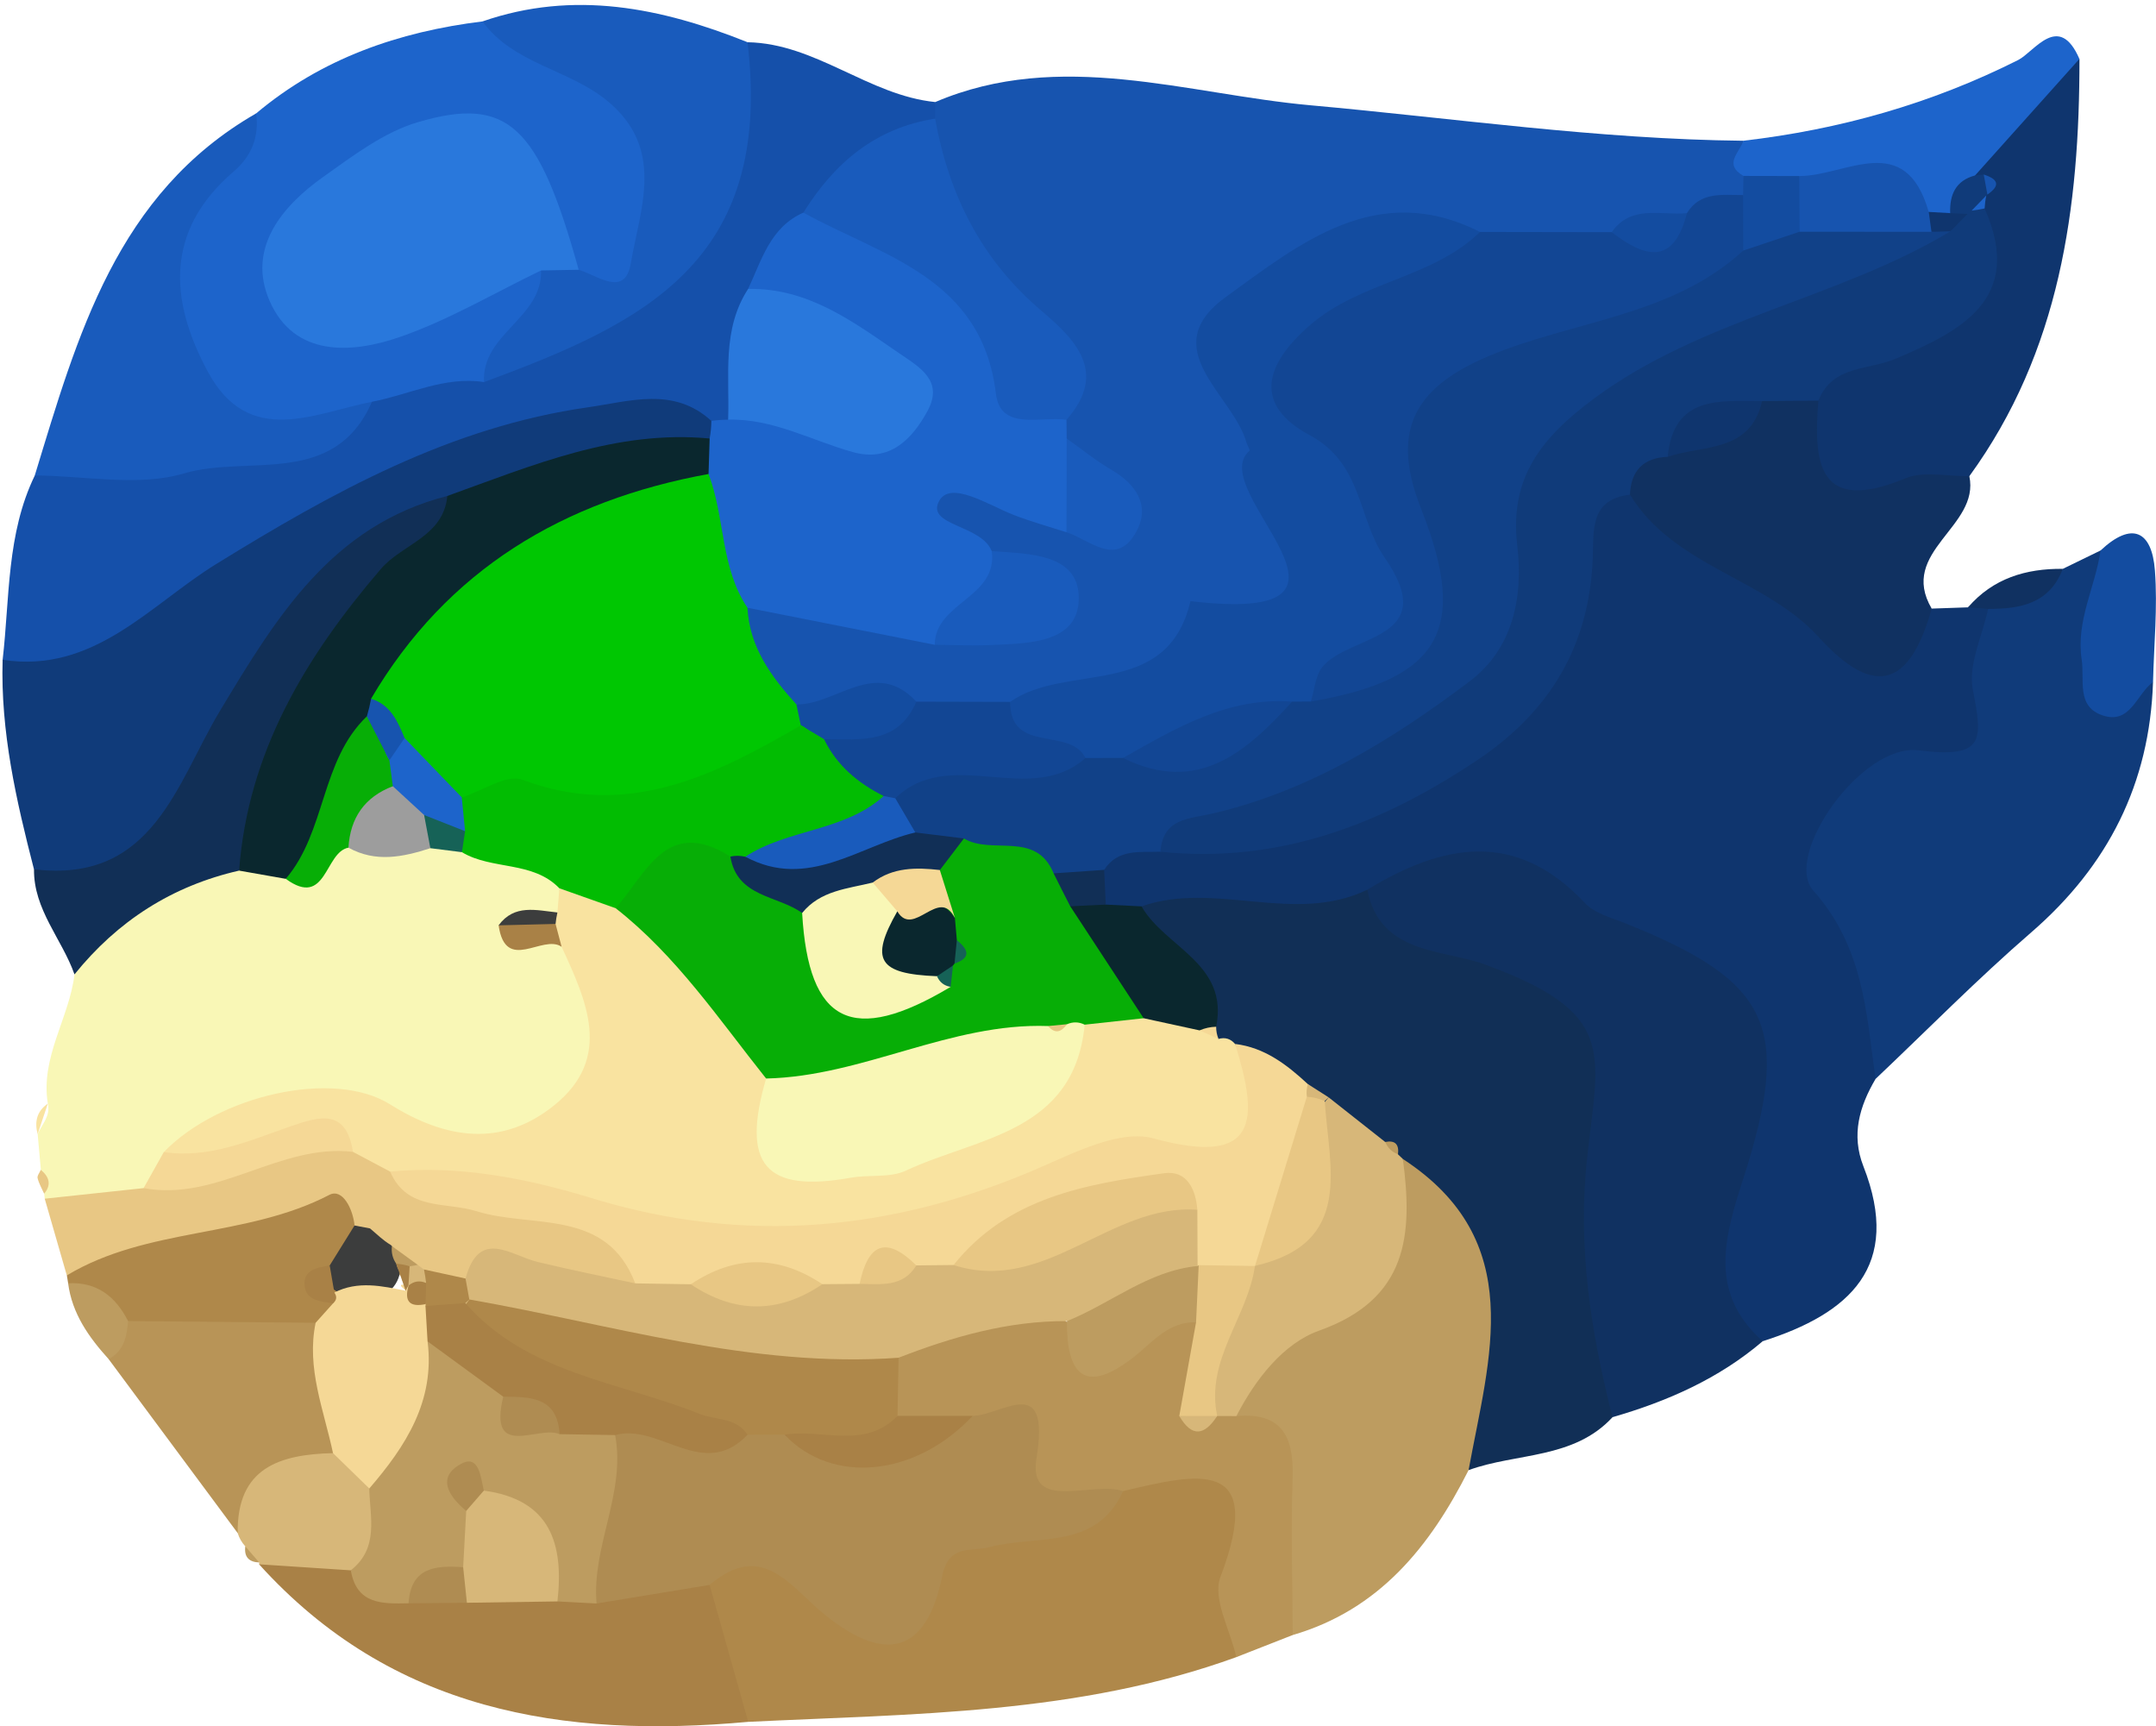 <?xml version="1.0" encoding="utf-8"?>
<!-- Generator: Adobe Illustrator 23.1.0, SVG Export Plug-In . SVG Version: 6.00 Build 0)  -->
<svg version="1.1" id="Calque_1" xmlns="http://www.w3.org/2000/svg" xmlns:xlink="http://www.w3.org/1999/xlink" x="0px" y="0px"
	 viewBox="0 0 1125 900.57" style="enable-background:new 0 0 1125 900.57;" xml:space="preserve">
<style type="text/css">
	.st0{fill:#0F356E;}
	.st1{fill:#1754AF;}
	.st2{fill:#F9F7B6;}
	.st3{fill:#112F56;}
	.st4{fill:#103161;}
	.st5{fill:#1550AA;}
	.st6{fill:#103B7A;}
	.st7{fill:#1D64CB;}
	.st8{fill:#AF884A;}
	.st9{fill:#BD9C60;}
	.st10{fill:#B89457;}
	.st11{fill:#A98146;}
	.st12{fill:#195BBC;}
	.st13{fill:#E8C784;}
	.st14{fill:#D7B779;}
	.st15{fill:#134CA0;}
	.st16{fill:#F9E3A0;}
	.st17{fill:#114188;}
	.st18{fill:#0A272E;}
	.st19{fill:#00C702;}
	.st20{fill:#124694;}
	.st21{fill:#02BC02;}
	.st22{fill:#07AE06;}
	.st23{fill:#F5D896;}
	.st24{fill:#9D9D9D;}
	.st25{fill:#3C3D3D;}
	.st26{fill:#166257;}
	.st27{fill:#2978DC;}
	.st28{fill:#AF8C52;}
</style>
<g>
	<g>
		<path class="st0" d="M1007.95,317.5c6.32-0.22,12.64-0.43,18.96-0.65c3.86-3.59,8-3.77,12.38-1.03
			c12.12,63.9,9.38,69.8-43.34,93.25c-36.82,16.38-46.2,40.44-23.89,71.36c19.72,27.32,17.28,53.96,6.6,82.45
			c-8.41,14.31-12.77,29.15-6.34,45.57c20.42,52.2-7.18,76.84-52.5,91.25c-30.32-1.9-28.63-25.75-30.3-45.95
			c-1.5-18.17,6.51-35.12,10.61-52.57c14.58-62,4.34-78.98-52.53-107.45c-42.62-21.33-82.37-49.45-131.76-19.3
			c-39.06,17.22-79.82,4.43-119.76,6.97c-8.19,0.39-15.79-1.25-22.36-6.47c-4.6-7.26-5.45-15.03-3.29-23.25
			c6.32-14.25,19.15-17.47,32.73-19.42c44.98,2.86,87.45-5.85,127.62-26.76c47.37-24.67,82.86-57.75,87.84-114.92
			c1.39-16.01,2.55-33.66,23.79-37.86c39.43,15.12,73.19,40.23,106.08,65.5C971.01,335.53,988.32,335.15,1007.95,317.5z"/>
		<path class="st1" d="M488.02,53.24c65.29-27.83,131.27-4.13,195.77,1.68c75.26,6.78,150.13,17.75,225.93,18.51
			c3.4,7.7-3.7,16.85,3.33,24.14c-1.07,4.21-3.44,7.42-6.93,9.91c-9.64,5.43-20.04,8.81-30.46,12.27
			c-13.63,3.56-27.23,7.12-40.83,10.83c-19.78,4-39.54,3.86-59.27-0.08c-24.2-8.32-47.86-6-71.66,2.57
			c-57.66,20.76-64.75,35.29-43.52,92.36c3.99,10.73,5.33,22.32,9.69,32.78c15.02,36.02,18.04,57.3-31.24,75.71
			c-36.8,13.75-72.42,33.55-111.94,42.69c-15.01,2.35-29.92,1.88-44.76-1.16c-21.76-9.85-44.39,2.04-66.41-2.49
			c-23.96-12.1-37.8-29.07-27.56-57.53c33.34-16.16,64.25,3.04,96.2,6.63c9.37,1.12,18.92,2.69,28.31,1.56
			c10.16-1.23,26.18,2.41,26.21-12.66c0.03-12.56-16.65-11.67-25.79-17.03c-5.9-2.51-11.69-5.18-16.83-8.91
			c-8.78-6.37-22.32-12.78-16.97-25.01c5.85-13.38,21.07-11.76,33.85-9.38c14.13,2.64,26.82,9.64,40.23,14.22
			c7.27,1.46,15.99,7.64,21.52,0.43c3.81-4.96-3.07-11.13-7.3-15.62c-5.33-5.66-10.76-11.21-14.36-18.27
			c-1.57-4.25-2.3-8.62-2.38-13.12c4.33-25.64-10.09-42.65-26.46-59.24c-25.74-26.06-43.45-56.11-43.51-94.19
			C482.34,60.41,484.74,56.55,488.02,53.24z"/>
		<path class="st2" d="M24.96,575.76c-3.97-24.25,11.16-44.56,13.92-67.43c8.8-45.14,46.38-53.2,82.03-63.79
			c6.95-0.45,13.76,0.54,20.33,2.66c19.04,9.67,30.25-10.57,46.33-12.42c11.49-2.42,23.1-2.69,34.76-2.75
			c7.24-0.15,14.44,0.23,21.62,1.12c18.82,4.01,38.22,6.87,51.1,23.67c1.62,4.42,2.07,8.98,1.19,13.64
			c-2.55,5.5-6.6,9.23-12.15,10.45c4.12,7.29,13.49,5.39,18.31,11.06c20.04,30.12,24.93,60.89-2.13,88.57
			c-24.02,24.57-56.35,31.01-84.94,13.62c-45.89-27.92-82.63-7.68-120.87,13.77c-6.91,7.88-13.44,16.15-23.42,20.5
			c-16.41,6.72-32.18,3.7-47.69-3.09l-0.31-2.58c3.69-4.75-3.28-8.03-1.72-12.49c-0.56-6.2-1.11-12.39-1.67-18.59
			C21.88,586.55,26.49,582.18,24.96,575.76z"/>
		<path class="st3" d="M595.66,472.85c38.48-13.48,79.67,9.79,117.79-8.69c4.24,2.46,8.8,4.16,13.36,5.96
			c110.68,43.62,110.48,43.64,112.22,162.59c0.52,35.54,13.66,70.8,2.4,106.63c-20.33,22.02-50.05,18.49-75.12,27.62
			c-7.94-15.04-8.35-31.95-4.25-46.91c10.89-39.8-1.43-72.26-26.48-101.97c-2.86-2.97-5.6-6.1-8.39-9.11
			c-3.1-2.55-6.11-5.25-9.22-7.81c-9.59-7.07-18.67-14.79-27.91-22.29c-4.86-3.36-9.8-6.58-14.96-9.46
			c-10.67-5.75-21.78-10.63-32.42-16.47c-3.65-2.16-6.85-4.85-9.74-7.97c-2.25-3.68-3.96-7.59-5.3-11.66
			C622.95,509.98,590.7,501.2,595.66,472.85z"/>
		<path class="st4" d="M841.42,739.34c-11.44-44.77-18.4-89.3-13.14-136.4c6.12-54.72,15.27-74.64-53.63-99.84
			c-21.75-7.96-54.51-5-61.21-38.94c39.45-24,77.59-31.48,113.57,6.96c5.15,5.5,14.08,7.73,21.56,10.74
			c75.36,30.29,86.61,53.76,60.99,133.29c-9.79,30.38-18.16,59.35,10.23,84.55C896.89,719.26,870.05,731.06,841.42,739.34z"/>
		<path class="st5" d="M488.02,53.24c-0.06,2.89-0.09,5.78-0.08,8.67c-18.92,20.25-45.02,32.29-62.16,54.56
			c-12.17,12.48-21,26.99-26.66,43.47c-8.46,19.08-3.78,41.8-16.57,59.68c-4.09,3.02-8.66,4.58-13.71,4.82
			c-81.62-8.24-152.4,21.7-219.6,63.09c-30.31,18.67-59.72,38.9-91.15,55.61c-17.94,9.54-37.46,22.68-56.71,1.08
			c3.74-32.38,2.01-65.72,16.78-96.17c17.64-15.91,39.77-11.22,60.52-13.69c38.34-4.56,79.02-1.25,110.73-30.24
			c17.87-12.52,38.12-17.14,59.48-17.88c77.85-15.3,117.25-56.11,128.84-133.86c1.67-11.19,2.36-22.61,12.33-30.35
			C425.81,22.68,453.16,49.72,488.02,53.24z"/>
		<path class="st6" d="M978.66,562.88c-4.86-34.62-6.19-68.71-32.51-98.3c-15.95-17.94,25.07-76.94,55.02-73.13
			c34.86,4.43,33.29-5.51,28.24-31.75c-2.5-13.02,5.02-27.97,8-42.04c10.47-11.66,28.62-9,38.96-20.89
			c6.57-3.2,13.14-6.4,19.71-9.59c11.44,12.73,4.97,27.31,3.47,40.94c-2.06,18.73,7.2,26.01,23.9,27.72
			c-1.76,52.98-23.4,95.83-63.55,130.58C1031.8,510.73,1005.67,537.31,978.66,562.88z"/>
		<path class="st7" d="M252.57,199.33c-20.65-3.17-39.03,6.56-58.47,10.27c-30.72,23.92-61.49,29.33-90.15-2.4
			c-25.79-28.56-27.8-78.69-5.17-107.78c10.89-14,25.76-24.64,34.86-40.24c34.2-28.74,74.44-42.63,118.14-48.01
			c79,19.83,110.33,61.08,91.16,118.99c-7.68,23.2-19.37,33.09-42.26,17.31c-7.08-6.96-11.89-15.59-14.91-24.88
			c-7.82-23.98-15.6-48.96-47.45-46.7c-34.6,2.46-62.75,20.19-79.78,49.55c-13.04,22.49-0.67,37.67,24.46,40.03
			c18.6,1.75,34.72-7.05,50.93-15.03c15.48-7.62,29.66-22.26,49.54-11.35C295.74,170.76,268.75,182.27,252.57,199.33z"/>
		<path class="st8" d="M645.12,864.52c-82.42,29.93-168.86,29.57-254.69,33.77c-23.27-18.14-25.42-44.08-26.14-70.53
			c19.65-34.36,42.63-17.34,64.75-3.57c21.8,13.56,42.53,29.67,54.91-10.24c5.08-16.39,22.07-17.29,36.35-19.77
			c24.06-4.18,47.76-9.11,67.83-24.44c58.67-18.18,68.35-11.06,64.45,48.82C651.58,833.99,656.17,850.62,645.12,864.52z"/>
		<path class="st6" d="M1.37,344.22c47.66,7.34,77.04-28.74,111.32-49.89c60.91-37.57,122.34-71.64,194.23-81.86
			c21.78-3.1,44.6-10.86,64.28,7.11c2.36,5.29,1.32,9.78-3.09,13.52c-43.1,12.82-87.86,19.87-129.76,36.97
			c-53.58,13.06-81.89,54.39-107.01,97.98c-15.33,26.6-29.86,53.49-50.82,76.1c-18.16,19.59-38.33,29.99-62.79,9.35
			C8.49,417.64,0.23,381.63,1.37,344.22z"/>
		<path class="st9" d="M732.01,604.63c65.43,42.7,45.05,103.54,34.3,162.33c-20.1,39.86-46.62,72.87-91.77,86.03
			c-16.21-14.67-12.86-34.54-13.29-52.97c-0.49-20.81-1.73-40.9-16.93-57.14c-7.56-21.37,6.45-35.88,20.54-44.4
			C701.4,676.38,722.34,645,732.01,604.63z"/>
		<path class="st10" d="M645.14,738.77c24.13-2.14,30.07,11.13,29.35,32.43c-0.92,27.23-0.05,54.52,0.06,81.78
			c-9.81,3.84-19.62,7.69-29.43,11.54c-3.12-14.06-12.6-30.52-8.32-41.76c24.24-63.69-13.09-53.64-50.77-44.88
			c-24.04,14.96-44.86,15.49-57.21-14.37c-5.53-13.37-15.88-13.49-27.34-12.95c-12.96-0.07-25.47-1.41-35.75-10.44
			c-6.4-9.86-6.82-20.21-2.61-30.95c22.98-27.29,53.41-31.09,86.19-27.29c23.15,31.26,50.27-2.27,75.01,4.41
			c11.63,10.81,5.53,24.14,5.37,36.4c0.09,3.33,1.51,6.15,4.48,8.03c0.09-0.21,4.25,2.03,4.3,1.93
			C641.92,733.37,644.13,735.43,645.14,738.77z"/>
		<path class="st4" d="M1007.95,317.5c-10.93,39.1-28.76,48.08-58.85,14.97c-28.06-30.88-75.44-36.67-98.58-74.42
			c-9.98-15.88,0.87-22.64,12.62-29.06c21.13-5.34,40.82-14.08,59.16-25.94c9.63-2.8,18.93-2.55,27.61,3.02
			c8.09,46.68,55.78,20.91,77.69,42.35C1033.25,274.92,990.41,287.62,1007.95,317.5z"/>
		<path class="st11" d="M370.3,826.85c6.71,23.8,13.42,47.61,20.13,71.43c-96.75,8.82-186.02-5.57-255.24-82.19
			c12.74-11.96,27.54-10.95,42.83-6.89c12.73,5.24,23.58,15.56,38.74,14.48c9.46,0.24,18.89,0.15,28.35,0.09
			c14.71-0.21,29.4-0.12,44.1-0.25c7.5-0.3,15-0.48,22.5-0.99C331.52,820.12,351.93,809.84,370.3,826.85z"/>
		<path class="st12" d="M252.57,199.33c-1.39-25.19,30.51-33.37,29.75-58.23c6.45-5.64,12.98-6.49,19.64-0.36
			c9.8,2.85,24.09,14.78,27.21-3.42c4.93-28.78,18.2-59.89-12.58-84.94c-20.15-16.39-48.66-19-64.81-41.21
			c47.67-16.52,93.31-7.15,138.28,10.85C403.74,136.96,335.31,168.75,252.57,199.33z"/>
		<path class="st12" d="M133.64,59.17c1.75,12.25-2.53,22.45-11.64,30.24c-36.04,30.85-33.68,67.24-13.54,104.53
			c21.33,39.51,54.95,21.83,85.64,15.65c-19.76,45.03-64.79,27.51-97.97,37.36c-23.99,7.12-51.85,1.21-77.98,1.1
			C40.43,175.18,60.72,101.09,133.64,59.17z"/>
		<path class="st0" d="M1027.6,248.43c-11.2,0.19-23.75-2.88-33.37,1.11c-44.99,18.66-48.18-7.05-45.39-40.53
			c-4.08-26.07,17.81-26.64,33.04-32.45c27.57-10.51,48.4-25.54,47.44-58.57c0.13-2.02,0.38-4.12,0.52-6.12
			c0.46-1.87,1.02-3.83,1.45-5.68c1.02-4.38,5.62-9.71-3.14-11.94c-2.8-3.12-3.84-6.6-2.98-10.69
			c17.49-20.48,29.72-46.83,59.89-52.83C1085.13,108.38,1074.96,183.31,1027.6,248.43z"/>
		<path class="st3" d="M17.74,453.5c62.18,7.54,74.37-45.01,97.13-82.8c29.36-48.76,58.26-96.58,118.57-111.96
			c5.92,7.39,6.05,16.55-0.43,21.72c-56.69,45.23-76.1,113.42-108.25,173.74c-34.98,7.98-63.45,26.29-85.89,54.14
			C32.33,489.86,17.52,474.58,17.74,453.5z"/>
		<path class="st13" d="M23.33,625.36c17.19-1.84,34.39-3.68,51.58-5.52c33.36-16.63,67.16-31.6,105.85-28.62
			c10.51,2.03,19.83,6.79,28.71,12.53c24.12,20.04,55.95,13.61,82.95,23.99c19.21,7.39,42.9,8.83,42.98,37.66
			c-11.27,18.86-27.72,8.76-42.48,7.31c-15.22-1.5-30.42-11.13-45.51,0.41c-6.26,2.84-12.78,3.66-19.54,2.46
			c-6.41-1.73-12.07-4.97-17.33-8.91c-3.47-2.4-6.78-5.06-10.04-7.74c-1.7-1.19-3.33-2.52-5.04-3.71
			c-3.53-2.14-6.96-4.47-10.48-6.69c-3.82-1.89-7.53-3.89-11.35-5.75c-47.31,1.48-90.59,27.17-138.77,22.58
			C31.03,652.03,27.18,638.69,23.33,625.36z"/>
		<path class="st10" d="M124.03,799.81c-22.45-30.26-44.9-60.52-67.36-90.78c0.61-11.87,4.13-22.03,15.97-27.37
			c30.56-7.95,60.94-10.46,90.75,3.24c17.21,20.19,19.41,43.92,16.15,68.9C164.31,773.01,140.51,782,124.03,799.81z"/>
		<path class="st8" d="M164.71,690.1c-32.62-0.31-65.24-0.61-97.86-0.92c-14.55-0.04-21.37-12.35-31.3-19.71
			c0,0-0.66-4.12-0.66-4.11c42.06-25.3,93.71-19.49,136.94-41.99c6.95-3.62,12.34,7.43,13.18,15.97c5.18,8.56,0.32,15.3-3.86,22.15
			c-4.98,6.22-5.61,13.35-4.1,20.96C175.17,688.64,172.01,692.75,164.71,690.1z"/>
		<path class="st7" d="M1085.04,30.74c-18.14,20.26-36.29,40.52-54.43,60.77c-2.9,8.61-4.79,17.79-13.37,23.11
			c-4.35,1.56-8.83,1.95-13.4,1.25c-19.98-19.01-44.32-15.49-68.47-13.07c-10.01-0.32-18.35-4.44-25.64-11.03
			c-10.63-6.11-1.97-12.23-0.02-18.35c50.18-5.82,97.93-19.27,143.31-42.08C1061.51,27.09,1074.3,6.03,1085.04,30.74z"/>
		<path class="st14" d="M124.03,799.81c-0.48-34.24,22.06-41.03,49.73-41.72c18.37-2.82,22.28,11.37,27.9,23.63
			c0.91,16,6.35,34.32-18.6,37.52c-15.95-1.05-31.91-2.09-47.87-3.15c0-0.01,0.08-0.96,0.08-0.96c-3.74-1.66-6.23-4.4-7.26-8.39
			C126.16,804.72,124.84,802.42,124.03,799.81z"/>
		<path class="st15" d="M1123.45,355.82c-8.57,6.2-11.71,22.2-26.14,17.46c-14.08-4.63-9.46-18.44-11.09-29.19
			c-3.07-20.2,7.12-37.86,9.86-56.92c16.39-15.35,26.77-10.26,28.35,10.42C1125.9,316.86,1123.91,336.4,1123.45,355.82z"/>
		<path class="st9" d="M35.54,669.47c15.07-0.79,24.78,6.93,31.3,19.72c-0.7,7.99-2.07,15.64-10.17,19.84
			C46.33,697.6,37.6,685.32,35.54,669.47z"/>
		<path class="st4" d="M1076.37,296.76c-6.96,18.21-22.2,20.96-38.96,20.89c-3.5-0.26-7-0.53-10.5-0.8
			C1039.97,301.72,1057.09,296.58,1076.37,296.76z"/>
		<path class="st13" d="M21.3,610.29c4.34,3.63,5.71,7.68,1.75,12.49c-1.22-2.71-2.74-5.33-3.44-8.16
			C19.3,613.39,20.68,611.75,21.3,610.29z"/>
		<path class="st16" d="M24.96,575.76c-1.78,5.31-3.55,10.62-5.33,15.94C17.96,585.24,19.15,579.73,24.96,575.76z"/>
		<path class="st9" d="M128,806.74c2.42,2.8,4.84,5.61,7.26,8.4C129.85,814.92,127.3,812.23,128,806.74z"/>
		<path class="st17" d="M605.49,444.35c-10.67,0.39-22.13-1.7-29.34,9.44c-5.27,5.87-11.93,7.1-19.35,5.89
			c-19.38-8.66-39.56-13.9-60.98-14.04c-7.66-1.03-14.78-3.42-21.22-7.78c-8.29-7.59-12.86-16.49-9.89-28.03
			c26.52-30.65,64.36-10.67,95.34-21.39c7.2-1.49,14.48-1.7,21.75-0.89c36.66,11.34,64.01-9.15,92.1-27.21
			c4.16-2.31,8.51-4.09,13.01-5.59c55.54-19.83,59.39-27.4,43.22-85.15c-13.99-49.95-2.26-75.6,45.2-96.43
			c42.69-18.74,90.41-24.86,129.95-51.67c11.93-4.68,23.96-8.99,36.61-11.37c21.11-3.64,41.77-2.25,61.79,5.64
			c5.22,0.04,10.1,1.39,14.61,4.02c-2.44,27.26-26.25,33.08-44.89,37.15c-34.31,7.49-63.68,24.54-94.56,38.98
			c-45.59,21.31-79.14,49.42-76.09,107.12c1.76,33.32-19.8,57.39-46.75,75.99C710.08,410.7,659.87,432.28,605.49,444.35z"/>
		<path class="st6" d="M605.49,444.35c1.48-17.79,14.72-16.98,27.94-20.1c49.98-11.8,93.16-38.4,133.47-68.84
			c22.44-16.95,28.03-43.63,24.8-70.86c-4.19-35.35,12.65-56.36,40.21-76.74c56.49-41.76,126.95-51.76,185.83-87.13
			c1.64-3.77,3.83-7.2,6.48-10.34c1.78-1.01,3.57-2.01,5.35-3.01c1.99,0.45,3.99,0.91,5.99,1.37
			c21.09,47.67-13.01,64.24-46.49,78.48c-14.39,6.12-32.78,3.19-40.24,21.83c-9.79,0.08-19.59,0.15-29.38,0.23
			c-14.69,12.64-38.06,10.56-49.27,29.08c-12.63,0.52-19.15,7.13-19.67,19.73c-21.09,2.57-18.84,18.54-19.42,33.25
			c-1.8,45.63-22.25,79.91-60.52,105.44C720.29,430.3,666.95,450.72,605.49,444.35z"/>
		<path class="st18" d="M595.66,472.85c12.21,21.42,45.58,29.71,38.95,62.81c-3.95,2.78-8.27,4.76-12.95,5.99
			c-9.85,1.4-19.26,0.11-28.12-4.59c-16.89-19.14-41.46-33.99-36.94-65.27c6.82-4.06,13.61-3.85,20.38,0.13
			C583.21,472.24,589.44,472.54,595.66,472.85z"/>
		<path class="st3" d="M576.99,471.93c-6.18,0.29-12.36,0.58-18.54,0.87c-7.05-3.62-8.99-9.84-8.78-17.17
			c8.83-0.6,17.65-1.21,26.48-1.82C576.43,459.84,576.71,465.88,576.99,471.93z"/>
		<path class="st19" d="M390.02,317.06c1.06,20.58,12.41,35.96,25.53,50.43c5.91,1.27,8.54,4.9,7.9,10.91
			c-28.44,38.43-69.2,48.52-113.7,47.31c-20.64-0.56-41.17-5.17-62.04-3.21c-19.84-1.1-32.02-13.64-42.68-28.52
			c-6.76-10.51-14.91-20.33-17.34-33.14c21.98-65.32,118.35-125.53,184.67-115.45C389.98,266.38,398.92,289.53,390.02,317.06z"/>
		<path class="st7" d="M390.02,317.06c-14.19-21.1-11.62-47.08-20.31-69.78c-5.32-6.34-5.23-12.52,0.59-18.5
			c0.56-3.04,0.85-6.11,0.89-9.2c2.91-0.41,5.82-0.62,8.75-0.63c20.11-17.34,39.73-0.84,59.57,0.85c9.81,0.83,20.63,1.61,25.03-9.19
			c4.51-11.07-4.66-17.22-12.14-23.4c-18.75-15.47-44.83-18.42-62.04-36.47c7.11-15.08,11.49-32.13,28.82-39.81
			c45.79-2.29,77.92,21.05,99.28,58.19c10.76,18.71,22.38,35.5,38.03,49.89c0,3.26,0.03,6.52,0.1,9.78
			c9.47,16.32,15.37,32.63-0.13,48.88c-9.12-2.95-18.4-5.51-27.33-8.96c-13.32-5.15-33.34-18.5-39.21-7.14
			c-6.6,12.77,22.12,12.11,27.56,25.96c15.41,31.71-16.52,34.59-29.76,48.85C455.17,329.94,422.59,323.5,390.02,317.06z"/>
		<path class="st15" d="M684,365.99c-3.25,0.01-6.51,0.02-9.76,0.05c-28.55,12.38-55.42,29.82-88.24,29.4
			c-6.54,0-13.07,0.01-19.61,0.01c-17.35-4.06-47.55,9.14-39.3-29.27c29.51-20.85,81.92-0.71,94.09-52.57
			c108.93,12.86,6.49-57.74,30.79-78.41c0.42-0.36-1.14-2.88-1.59-4.44c-7.17-25.12-48.01-48.95-10.59-75.94
			c38.31-27.64,78.68-61.06,132.5-33.79c-1.57,30.98-30.6,28.44-48.47,38.33c-45.66,25.28-48.91,34.59-16.19,73.54
			c14.08,16.76,18.63,37.25,27.28,56.11c12.29,26.78,4.93,46.82-22.89,58.5C701.57,351.89,691.8,357.49,684,365.99z"/>
		<path class="st20" d="M684,365.99c1.92-6.09,2.29-13.45,6.04-18.05c14.05-17.21,62.54-13.66,32.43-57.1
			c-14.07-20.3-11.28-48.92-39.09-63.82c-28.84-15.45-24.34-36.23,0.32-57.52c26.49-22.87,63.61-24.25,88.59-48.49
			c22.89,0.04,45.78,0.07,68.67,0.11c13.7-0.86,28.58,2.94,39.26-9.92c7.1-11.45,18.56-9.38,29.32-9.45
			c8.58,9.64,7.75,19.29,0.07,28.97c-37.6,34.55-88.99,36.46-133.26,55.23c-40.23,17.06-50.26,40.5-34.72,79.76
			C766.6,328.76,751.33,354.47,684,365.99z"/>
		<path class="st12" d="M556.51,219.01c-13.45-1.96-34.47,6-36.84-13.59c-7.36-60.78-59.02-71.63-100.47-94.49
			c16.12-25.87,37.61-44.2,68.74-49.02c7.17,39.63,24.03,73.47,55.4,100.15C560.77,176.9,578.5,193.99,556.51,219.01z"/>
		<path class="st20" d="M527.09,366.17c-0.05,27.4,31.19,12.82,39.3,29.28c-29.1,25.79-70.56-6.73-99.25,21.03
			c-4.06,2.79-8.54,4.02-13.46,3.73c-16.58-6.35-30.17-14.89-26.11-36.15c14.71-11.95,33.05-13.82,50.56-18.01
			C494.46,366.08,510.78,366.13,527.09,366.17z"/>
		<path class="st12" d="M487.74,336.38c0.19-22.2,33.03-24.53,29.76-48.84c19.36,1.37,45.68,1.17,45.39,24.85
			c-0.29,23.35-26.58,23.25-45.99,24.13C507.2,336.96,497.46,336.46,487.74,336.38z"/>
		<path class="st12" d="M556.48,277.67c0.04-16.29,0.08-32.59,0.13-48.88c7.78,5.5,15.23,11.56,23.43,16.36
			c12.69,7.43,20.07,18.39,13.19,31.62C582.93,296.55,568.96,281.67,556.48,277.67z"/>
		<path class="st15" d="M478.14,366.04c-9.55,22.54-29.45,19.62-48.18,19.57c-5.75,0.46-7.61-5.59-12.11-7.22
			c-0.76-3.63-1.53-7.26-2.29-10.89C436.44,367.79,456.73,343.06,478.14,366.04z"/>
		<path class="st15" d="M909.62,130.72c-0.02-9.66-0.05-19.32-0.07-28.97c0.06-3.32,0.12-6.65,0.19-9.97
			c9.7,0.02,19.4,0.04,29.1,0.06c8.19,9.62,8.07,19.31,0.21,29.05C929.24,124.17,919.43,127.44,909.62,130.72z"/>
		<path class="st15" d="M880.23,111.21c-6.97,27.53-21.98,23.2-39.26,9.91C851.22,106.58,866.63,112.51,880.23,111.21z"/>
		<path class="st16" d="M596.76,531.21c9.73,2.11,19.46,4.22,29.19,6.34c4.02-0.14,7.31,1.35,9.86,4.46
			c3.44-0.98,6.32-0.11,8.64,2.61c30.58,51.28,25.32,60-35.48,62.59c-49.39,2.11-92.13,29.11-140.06,38.61
			c-52.67,10.44-103.23,11.04-152.81-8.79c-36.41-14.56-76.73-10.01-112.55-25.82c-6.46-3.43-12.92-6.85-19.37-10.28
			c-16.59-16.14-32.97-3.55-49.58,0.1c-16.28,3.57-32.78,17.58-49.13,0.01c28.7-29.63,88.52-43.4,118.03-24.92
			c29.29,18.34,58.44,22.53,85.78,0.44c30.6-24.73,16.79-54.36,3.77-82.63c-3.19-1.99-5.34-4.78-6.49-8.36
			c0.09-3.79,1.53-6.97,4.31-9.54c0.34-4.2,0.67-8.41,1.01-12.61c12.05-9.51,22.71-2.8,33.52,2.74
			c37.39,22.96,64.56,54.64,80.99,95.44c-3.07,36.09,14.43,44.25,47.73,39.74c50.55-6.85,86.05-34.32,114.86-73.67
			C578.9,523.75,587.86,527.26,596.76,531.21z"/>
		<path class="st18" d="M370.3,228.77c-0.2,6.17-0.39,12.34-0.59,18.51c-75.54,13.8-136.35,49.7-176.09,117.25
			c3.25,3.68,4.55,7.95,3.94,12.82c-16.09,27.07-14.76,64.57-48.45,81.14c-8.11-1.43-16.23-2.86-24.35-4.29
			c4.62-61.87,34.72-111.55,73.94-157.34c11.22-13.1,32.69-16.85,34.72-38.12C277.76,242.82,321.48,224.13,370.3,228.77z"/>
		<path class="st21" d="M321.23,473.8c-9.78-3.46-19.56-6.92-29.35-10.38c-13.93-14.44-35.08-9.4-50.86-18.84
			c-2.3-3.34-3.43-7.04-3.47-11.1c0.15-6.01,0.68-11.96,3.42-17.47c10.65-3.37,23.39-12.31,31.61-9.22
			c54.96,20.67,100.2-2.23,145.29-28.4c4.03,2.41,8.07,4.82,12.1,7.22c6.68,13.79,17.76,22.95,31.15,29.69
			c-10.35,31.04-40.61,27.12-63.42,36.23c-4.4,0.68-8.88,0.8-13.31,0.6C358.6,445.45,343.22,469.34,321.23,473.8z"/>
		<path class="st22" d="M149.11,458.49c21.13-24.75,18.08-61.56,42.3-84.76c9.35,3.75,11.82,12.92,16.25,20.56
			c3.04,6.39,3.37,12.96,1.47,19.72c-5.14,13.22-15.11,21.8-27.32,28.22C169.36,444.52,170.46,474.06,149.11,458.49z"/>
		<path class="st23" d="M85.47,601.03c23.69,3.54,44.86-6.04,66.22-13.46c15.69-5.45,28.95-8.96,32.49,13.35
			c-38.28-4.45-70.49,26.12-109.25,18.92C78.43,613.57,81.95,607.3,85.47,601.03z"/>
		<path class="st24" d="M181.82,442.22c0.94-15.59,8.45-26.43,23.17-32.05c10.1-0.1,16.96,5.16,22.11,13.3
			c2.46,6.78,2.15,13.2-2.55,19.04C210.28,447.12,196.02,450.12,181.82,442.22z"/>
		<path class="st11" d="M289.89,482.01c1.05,3.97,2.1,7.94,3.15,11.92c-9.91-6.79-29.22,14-32.87-11.19
			C269.97,477.87,279.88,477.73,289.89,482.01z"/>
		<path class="st25" d="M289.89,482.01c-9.91,0.25-19.82,0.5-29.73,0.74c8.27-11.24,19.74-7.84,30.7-6.72
			C290.42,478,290.1,480,289.89,482.01z"/>
		<path class="st26" d="M224.56,442.5c-1.09-5.77-2.17-11.53-3.26-17.3c10.88-6.72,16.11,0.92,21.39,8.43
			c-0.55,3.65-1.1,7.3-1.66,10.95C235.53,443.88,230.05,443.19,224.56,442.5z"/>
		<path class="st23" d="M203.55,611.21c36.28-3.42,71.34,3.5,105.64,13.98c79.63,24.33,156.59,17.15,232.47-15.65
			c19.13-8.27,42.78-20.43,60.19-15.65c55.35,15.2,54.92-10.06,42.6-49.27c15.46,1.87,27.04,10.82,37.97,20.93
			c3.22,3.15,4.74,6.97,4.61,11.47c-3.24,28.47-10.39,55.73-25.11,80.68c-2.9,3.62-6.45,6.39-10.6,8.45
			c-6.73,2.33-13.53,2.52-20.37,0.67c-4.25-1.73-7.83-4.41-10.64-8.05c-4.42-7.68-6.45-16.33-9.62-24.49
			c-44.62-20.67-74.24,14.67-109.36,29.14c-6.09,3.06-12.58,4.12-19.31,3.77c-13.36-3.77-24.66,1.64-35.71,8.28
			c-6.58,2.08-13.24,2.33-20.01,1.31c-22.83-5.8-45.52-4.51-68.17,1.29c-10.06,0.8-19.63,0.05-26.66-8.52
			c-15-39.4-53.9-28.63-82.62-37.61C232.38,626.78,212.62,631.93,203.55,611.21z"/>
		<path class="st14" d="M645.14,738.77c-3.34-0.01-6.67-0.02-10.01-0.02c-16.38-31.87-1.06-55.76,19.69-78.29l0.06-0.07
			c29.39-20.16,25.81-53.91,34.13-82.77c1.42-1.72,2.84-3.43,4.27-5.14c9.84,7.76,19.68,15.52,29.52,23.29
			c4.21,0.08,6.43,2.22,6.66,6.43c0,0,2.55,2.44,2.55,2.44c5.26,39.43,2.72,73.05-43.72,89.56
			C669.79,700.76,655.07,719.49,645.14,738.77z"/>
		<path class="st9" d="M729.47,602.18c-3.16-1.17-5.37-3.32-6.65-6.43C728.05,594.77,730.11,597.08,729.47,602.18z"/>
		<path class="st23" d="M635.81,542c-3.29-1.49-6.58-2.97-9.86-4.46c2.75-1.18,5.62-1.82,8.64-1.89
			C634.58,537.86,634.98,539.97,635.81,542z"/>
		<path class="st14" d="M681.91,572.16c-0.3-2.24-0.13-4.44,0.51-6.61c3.62,2.31,7.24,4.62,10.87,6.93c0,0-2.06,1.94-2.06,1.94
			C687.66,575.6,684.53,574.95,681.91,572.16z"/>
		<path class="st27" d="M390.37,150.73c31.2-0.62,54.6,16.98,78.58,33.4c10.89,7.45,23.68,14.44,14.99,30.33
			c-8.07,14.76-19.64,26.76-38.89,21.4c-21.62-6.01-41.76-17.56-65.11-16.93C380.75,195.8,376.61,171.9,390.37,150.73z"/>
		<path class="st27" d="M301.96,140.74c-6.55,0.12-13.1,0.23-19.64,0.35c-24.5,11.8-48.21,25.91-73.74,34.74
			c-25.33,8.76-55.04,10.45-67.87-18.77c-11.9-27.12,5.9-49.12,27.94-64.77c15.54-11.03,31.7-23.38,49.51-28.59
			C265.28,49.9,281.06,65.53,301.96,140.74z"/>
		<path class="st28" d="M370.3,826.85c-19.67,3.23-39.35,6.46-59.02,9.69c-19.47-29.44-4.82-57.21,4.12-85.27
			c21.21-23.9,49.07-0.4,72.3-10.17c7.2-0.91,14.28-0.32,21.16,1.92c33.78,19.48,66.28,8.85,98.67-4.36
			c15.82-0.43,40.66-22.95,33.3,22.24c-4.59,28.2,29.29,11.59,45.2,17c-14.11,31.05-45.03,22.6-69.41,29.18
			c-10.03,2.71-21.53-1.86-24.98,15.16c-8.02,39.51-28.82,46.17-60.97,20.37C412.5,828.03,398.04,803.19,370.3,826.85z"/>
		<path class="st14" d="M624.77,631.15c0.04,9.78,0.09,19.55,0.13,29.33c-18.71,19.12-38.69,35.24-68.2,28.74
			c-30.69-0.15-59.55,8.13-87.82,19.1c-17.1,16.6-38.83,16.59-59.73,13.88c-56.26-7.31-113.23-12.45-164.86-39.46
			c-4.38-4.9-4.84-10.16-1.38-15.75c7.21-26.43,23.51-12.04,37.69-8.62c16.87,4.07,33.89,7.48,50.86,11.16
			c9.67,0.15,19.34,0.31,29.01,0.47c22.88,0.07,45.76,0.12,68.64-0.05c6.48-0.05,12.96-0.11,19.44-0.16
			c7.97-9.03,18.67-9.67,29.59-9.63c6.47-0.07,12.94-0.14,19.42-0.21c28.16-14.03,60.12-18.01,87.72-34.05
			C598.24,618.38,612.82,620.15,624.77,631.15z"/>
		<path class="st8" d="M244.91,677.93c74.26,13.01,147.18,35.93,223.97,30.41c-0.18,10.1-0.37,20.21-0.56,30.32
			c-15.23,29.87-37.02,20.23-58.95,9.8c-6.43,0.01-12.86,0.02-19.29,0.03c-54.65-10.36-113.92-10-149.53-64.49
			C242,681.98,243.46,679.95,244.91,677.93z"/>
		<path class="st9" d="M556.7,689.23c22.91-9.17,42.47-26.28,68.2-28.75c0,0,0.58-0.46,0.58-0.46c7.37,10.3,8.45,20.3-1.38,29.8
			c-14.74-0.38-22.82,10.69-33.05,18.58C565.56,728.04,556.53,716.47,556.7,689.23z"/>
		<path class="st11" d="M409.37,748.46c19.66-3.22,41.7,7.94,58.95-9.8c13.07,0,26.13,0,39.2,0
			C477.83,770.4,434.25,774.75,409.37,748.46z"/>
		<path class="st13" d="M624.1,689.83c0.46-9.93,0.92-19.87,1.38-29.8c9.78,0.14,19.56,0.28,29.35,0.43
			c-3.81,26.79-25.96,48.97-19.69,78.29c0,0-0.02-0.01-0.02-0.01c-6.6,5.4-13.19,5.41-19.77-0.03
			C618.26,722.41,621.18,706.12,624.1,689.83z"/>
		<path class="st14" d="M615.35,738.7c6.59,0.01,13.18,0.02,19.76,0.03C628.51,748.94,621.92,750.05,615.35,738.7z"/>
		<path class="st0" d="M870.19,238.32c3.14-32.19,27.12-29.09,49.27-29.08C913.31,236.34,888.61,232.01,870.19,238.32z"/>
		<path class="st9" d="M320.98,748.68c5.65,30.27-12.26,57.93-9.7,87.86c-6.81-0.36-13.61-0.73-20.42-1.09
			c-12.72-15.57-16.91-37.41-35.52-48.23c-9.07-2.99-3.55,4.37-4.53,7.16c1.06,8.37-0.1,16.11-4.4,23.29
			c-8.5,10.84-24.91,7.61-33.22,18.77c-13.49,0.26-27.11,0.77-30.14-17.22c14.8-11.6,9.99-27.64,9.63-42.69
			c2.31-27.97,16.89-51.56,27.39-76.62c22.13-8.56,32.47,8.62,45.2,20.65c5.52,15.45,18.88,16.12,32.17,16.87
			C306.48,738.68,315.23,740.59,320.98,748.68z"/>
		<path class="st14" d="M252.47,777.65c34.79,4.67,41.81,27.79,38.4,57.81c-15.75,0.22-31.49,0.46-47.23,0.7
			c-6.6-5.55-6.71-11.79-1.96-18.54c0.53-9.79,1.06-19.58,1.59-29.37C243.73,782.45,247.04,779.13,252.47,777.65z"/>
		<path class="st28" d="M241.68,817.62c0.65,6.18,1.3,12.36,1.95,18.54c-10.14,0.09-20.29,0.18-30.44,0.28
			C214.35,817.53,227.38,816.61,241.68,817.62z"/>
		<path class="st6" d="M1017.59,111.19c-0.3-9.59,2.82-16.93,12.98-19.67c0.04,0,4.52-0.47,4.52-0.47c2.84,1.87,4.07,4.05,3.69,6.51
			c-0.4,2.62-0.99,3.92-1.77,3.92l-0.57,0.49c-2.4,2.78-4.95,5.42-7.64,7.91l-2.16,1.71
			C1023.47,114.91,1020.46,114.6,1017.59,111.19z"/>
		<path class="st1" d="M1037.02,101.49c-0.62-3.48-1.25-6.95-1.9-10.43C1042.28,93.33,1044.28,96.56,1037.02,101.49z"/>
		<path class="st7" d="M1028.8,109.89c2.55-2.65,5.11-5.29,7.65-7.92c-0.47,2.25-0.75,4.51-0.87,6.76
			C1033.33,109.22,1031.08,109.62,1028.8,109.89z"/>
		<path class="st25" d="M172.03,660.2c4.32-6.95,8.63-13.9,12.96-20.86c2.69,0.53,5.38,1.04,8.07,1.52
			c3.56,2.94,6.8,6.27,10.83,8.62l0.63,0.6c2.58,4.03,3.97,8.46,4.33,13.23c-0.84,4.84-3.26,8.69-7.26,11.56
			c-9.38,4.24-18.43,3.9-27.11-1.88c-2.45-2.47-3.62-5.19-3.53-8.16C171.04,661.74,171.4,660.2,172.03,660.2z"/>
		<path class="st8" d="M242.91,667c0.65,3.65,1.3,7.31,1.98,10.95c0.02-0.02-2.09,1.86-2.09,1.86c-3.77,5.34-9.09,6.38-15.13,5.46
			c-3.75-1.31-6.78-3.59-9.13-6.8c-0.46-1.88-0.89-3.78-1.34-5.67c0.03-4,1.37-7.51,4-10.53C228.44,663.84,235.67,665.42,242.91,667
			z"/>
		<path class="st14" d="M218.04,659.91c0,0,3.25,2.48,3.2,2.42c0.46,2.27,0.85,4.63,1.11,7.01c-2.23,1.29-4.45,2.58-6.69,3.86
			c-1.92-1.73-3.83-3.46-5.74-5.19c0.12-2.59,0.24-5.17,0.35-7.76C212.87,660.13,215.45,660.02,218.04,659.91z"/>
		<path class="st9" d="M203.88,649.48c-3.61-2.87-7.21-5.74-10.82-8.62C196.67,643.73,200.28,646.61,203.88,649.48z"/>
		<path class="st9" d="M206.75,659.28c-1.9-2.79-2.65-5.86-2.24-9.2c4.51,3.28,9.01,6.55,13.52,9.83c0.01,0-4.28,0.72-4.28,0.72
			C210.48,665.01,208.11,664.8,206.75,659.28z"/>
		<path class="st23" d="M174.46,674.3c12.31-6.23,24.84-3.42,37.36-0.89c-1.61-1.51-2.42-2.27-2.42-2.27
			c-0.66-1.07,0.58-1.24,3.73-0.51l0.08,0.02c3.79,2.48,6.72,5.75,8.9,9.71l-0.09,0.98c6.87,5.76,7.21,11.91,1.09,18.43
			c3.92,31.15-11.38,54.7-30.41,76.76c-6.32-6.16-12.63-12.3-18.94-18.44c-4.72-22.44-14-44.28-9.06-68
			c3.04-3.39,6.08-6.78,9.12-10.17C174.04,678.05,174.25,676.18,174.46,674.3z"/>
		<path class="st11" d="M174.46,674.3c1.47,2.07,1.25,3.94-0.64,5.63c-6.31-0.98-14.1-1.27-14.89-9.16
			c-0.84-8.4,6.7-9.52,13.11-10.57C172.84,664.9,173.65,669.6,174.46,674.3z"/>
		<path class="st1" d="M939.05,120.89c-0.07-9.69-0.14-19.37-0.21-29.06c24.21,0.14,55.25-24.37,67.56,18.72
			c3.71,1.84,5.16,3.99,4.35,6.46c-0.86,2.62-1.83,3.93-2.92,3.93C984.91,120.93,961.98,120.91,939.05,120.89z"/>
		<path class="st0" d="M1007.84,120.94c-0.47-3.46-0.94-6.92-1.42-10.38c3.71,0.21,7.44,0.42,11.18,0.63
			c3.02,0.1,6.04,0.24,9.05,0.41c-2.97,3.03-5.94,6.06-8.9,9.09C1014.44,120.77,1011.14,120.86,1007.84,120.94z"/>
		<path class="st22" d="M321.23,473.8c15.99-17.81,26.38-48.06,59.89-26.94c13.7,10.23,32.38,12.7,43.12,27.62
			c11.83,24.55,18.26,57.94,58.41,35.3c1.51-1.17,3.17-2.29,4.66-3.44c1.49-1,3.14-1.98,4.59-2.94c8.37-3.84-0.4-7.73-0.3-11.63
			c-2.45-5.41-4.26-10.98-5.89-16.66c-2.42-8.11-4.58-16.23-2.92-24.81c3.48-9.4,10.45-13.32,20.21-12.86
			c14.56,8.76,37.57-4.29,46.76,18.16c2.84,5.75,5.76,11.48,8.69,17.2c12.77,19.46,25.53,38.93,38.31,58.41
			c-10.25,1.12-20.51,2.24-30.77,3.36c-3.98,3.02-8.19,5.69-12.6,8.08c-4.57,2.19-9.32,3.82-14.21,5.12
			c-31.1,7.97-63.39,10.1-94.13,20.2c-15.3,5.03-31.55,7.79-45.29-5.31C375.09,531.71,352.9,498.56,321.23,473.8z"/>
		<path class="st3" d="M418.56,476.3c-12.9-9.28-34-8.15-37.45-29.44c2.6-0.54,5.19-0.51,7.77,0.09
			c30.68,3.47,57.38-20.93,88.74-12.66c8.44,1.04,16.89,2.08,25.35,3.14c-4.17,5.5-8.35,10.98-12.54,16.47
			c-8.34,8.93-18.78,14.29-30.28,17.87C446.55,475.63,433.15,481.58,418.56,476.3z"/>
		<path class="st20" d="M586,395.44c27.49-15.56,54.73-31.89,88.24-29.4C650.32,392.32,625.11,414.73,586,395.44z"/>
		<path class="st12" d="M477.62,434.29c-29.19,6.85-56.02,30.26-88.72,12.65c22.28-14.58,51.64-13.09,72.21-31.65
			c2.02,0.4,4.04,0.78,6.05,1.17C470.64,422.41,474.13,428.35,477.62,434.29z"/>
		<path class="st7" d="M242.69,433.63c-7.12-2.81-14.24-5.61-21.38-8.43c-5.46-5.01-10.91-10.02-16.34-15.04
			c-0.58-4.5-1.18-9.01-1.78-13.51c-6.22-9.91,0.21-11.2,7.92-11.63c9.95,10.32,19.89,20.64,29.84,30.97
			C241.54,421.88,242.11,427.75,242.69,433.63z"/>
		<path class="st1" d="M211.12,385.03c-2.64,3.87-5.28,7.75-7.92,11.62c-3.92-7.62-7.84-15.25-11.77-22.9
			c0.9-3.04,1.64-6.1,2.2-9.21C203.79,367.66,207.49,376.32,211.12,385.03z"/>
		<path class="st2" d="M399.76,562.66c50.54-1.1,96.05-29.21,147.14-27.38c3.47,1.67,6.74,1.27,9.85-0.94
			c3.12-1.35,6.2-1.27,9.24,0.23c-5.48,56.6-56.02,58.65-93.32,76.15c-8.29,3.89-19.14,1.98-28.64,3.68
			C399.3,622.4,386.6,607.67,399.76,562.66z"/>
		<path class="st13" d="M624.77,631.15c-45.37-3.46-79.12,44.3-127.21,28.82c28.16-35.33,69.03-42.19,109.91-47.9
			C619.16,610.43,623.97,620.22,624.77,631.15z"/>
		<path class="st13" d="M681.91,572.16c3.25,0.2,6.37,0.94,9.34,2.24c2.18,34.72,15.47,74.12-36.36,85.98
			C663.9,630.98,672.9,601.57,681.91,572.16z"/>
		<path class="st13" d="M429.11,669.97c-22.87,15.48-45.75,15.38-68.64,0.05C383.34,654.66,406.22,654.67,429.11,669.97z"/>
		<path class="st13" d="M478.14,660.18c-7.12,11.64-18.68,9.64-29.59,9.63C452.77,649.26,462.04,644.22,478.14,660.18z"/>
		<path class="st11" d="M223.1,699.78c-0.35-6.15-0.71-12.31-1.08-18.45c6.92-0.5,13.85-1.01,20.78-1.53
			c32.32,36.9,80.33,40.99,122.17,57.8c8.49,3.41,19.06,1.69,25.11,10.88c-22.96,24.34-46.08-6.18-69.1,0.19
			c-9.67-0.16-19.34-0.32-29.01-0.48c-7.16-10.48-22.97-7.94-29.38-19.54C249.43,719.03,236.27,709.4,223.1,699.78z"/>
		<path class="st28" d="M262.6,728.66c14.08,0.08,28.26-0.01,29.38,19.54C281.1,743.31,254.53,762.02,262.6,728.66z"/>
		<path class="st28" d="M252.47,777.65c-3.07,3.53-6.13,7.05-9.2,10.59c-9.13-7.52-15.7-17.67-2.51-24.63
			C250.07,758.7,250.82,770.78,252.47,777.65z"/>
		<path class="st11" d="M213.13,670.62c0,0-1.57,2.86-1.44,2.82c-1.58-4.74-3.28-9.45-4.96-14.16c2.41,0.15,4.74,0.6,7.02,1.34
			C213.54,663.96,213.33,667.29,213.13,670.62z"/>
		<path class="st11" d="M222.1,680.36c-8.45,1.79-11.28-1.57-8.9-9.71c2.79-2.3,5.84-2.74,9.15-1.31
			C222.27,673.01,222.19,676.69,222.1,680.36z"/>
		<path class="st2" d="M418.56,476.3c9.49-11.76,23.68-12.62,36.84-15.88c7.38-1.65,12.53,1.28,15.99,7.7
			c1.66,14.13,1.55,29.11,17.2,36.76c2.95,2.98,5.42,6.31,7.45,9.96C444.8,545.5,421.87,534.09,418.56,476.3z"/>
		<path class="st18" d="M488.92,509.29c-30.68-1.2-35.15-8.51-20.7-33.85c10.37-1.84,21.44-9.76,30.05,3.49
			c0.34,3.83,0.67,7.67,1.01,11.5c1.96,4.33,1.44,8.41-1.22,12.28l-0.78,1C495.33,506.82,492.54,508.68,488.92,509.29z"/>
		<path class="st23" d="M498.27,478.92c-8.21-16.76-21.57,10.84-30.06-3.49c-4.28-5-8.56-9.99-12.83-15
			c10.58-8.04,22.67-7.92,35.02-6.55C493.04,462.24,495.66,470.58,498.27,478.92z"/>
		<path class="st13" d="M556.75,534.34c-2.93,4.05-6.12,5.34-9.85,0.94C550.19,534.97,553.47,534.65,556.75,534.34z"/>
		<path class="st26" d="M488.92,509.29c2.79-1.86,5.57-3.72,8.36-5.59c-0.41,3.72-0.82,7.44-1.23,11.15
			C492.65,514.29,490.28,512.44,488.92,509.29z"/>
		<path class="st26" d="M498.06,502.71c0.41-4.08,0.82-8.16,1.22-12.26C504.92,495.12,507.31,499.49,498.06,502.71z"/>
	</g>
</g>
</svg>
